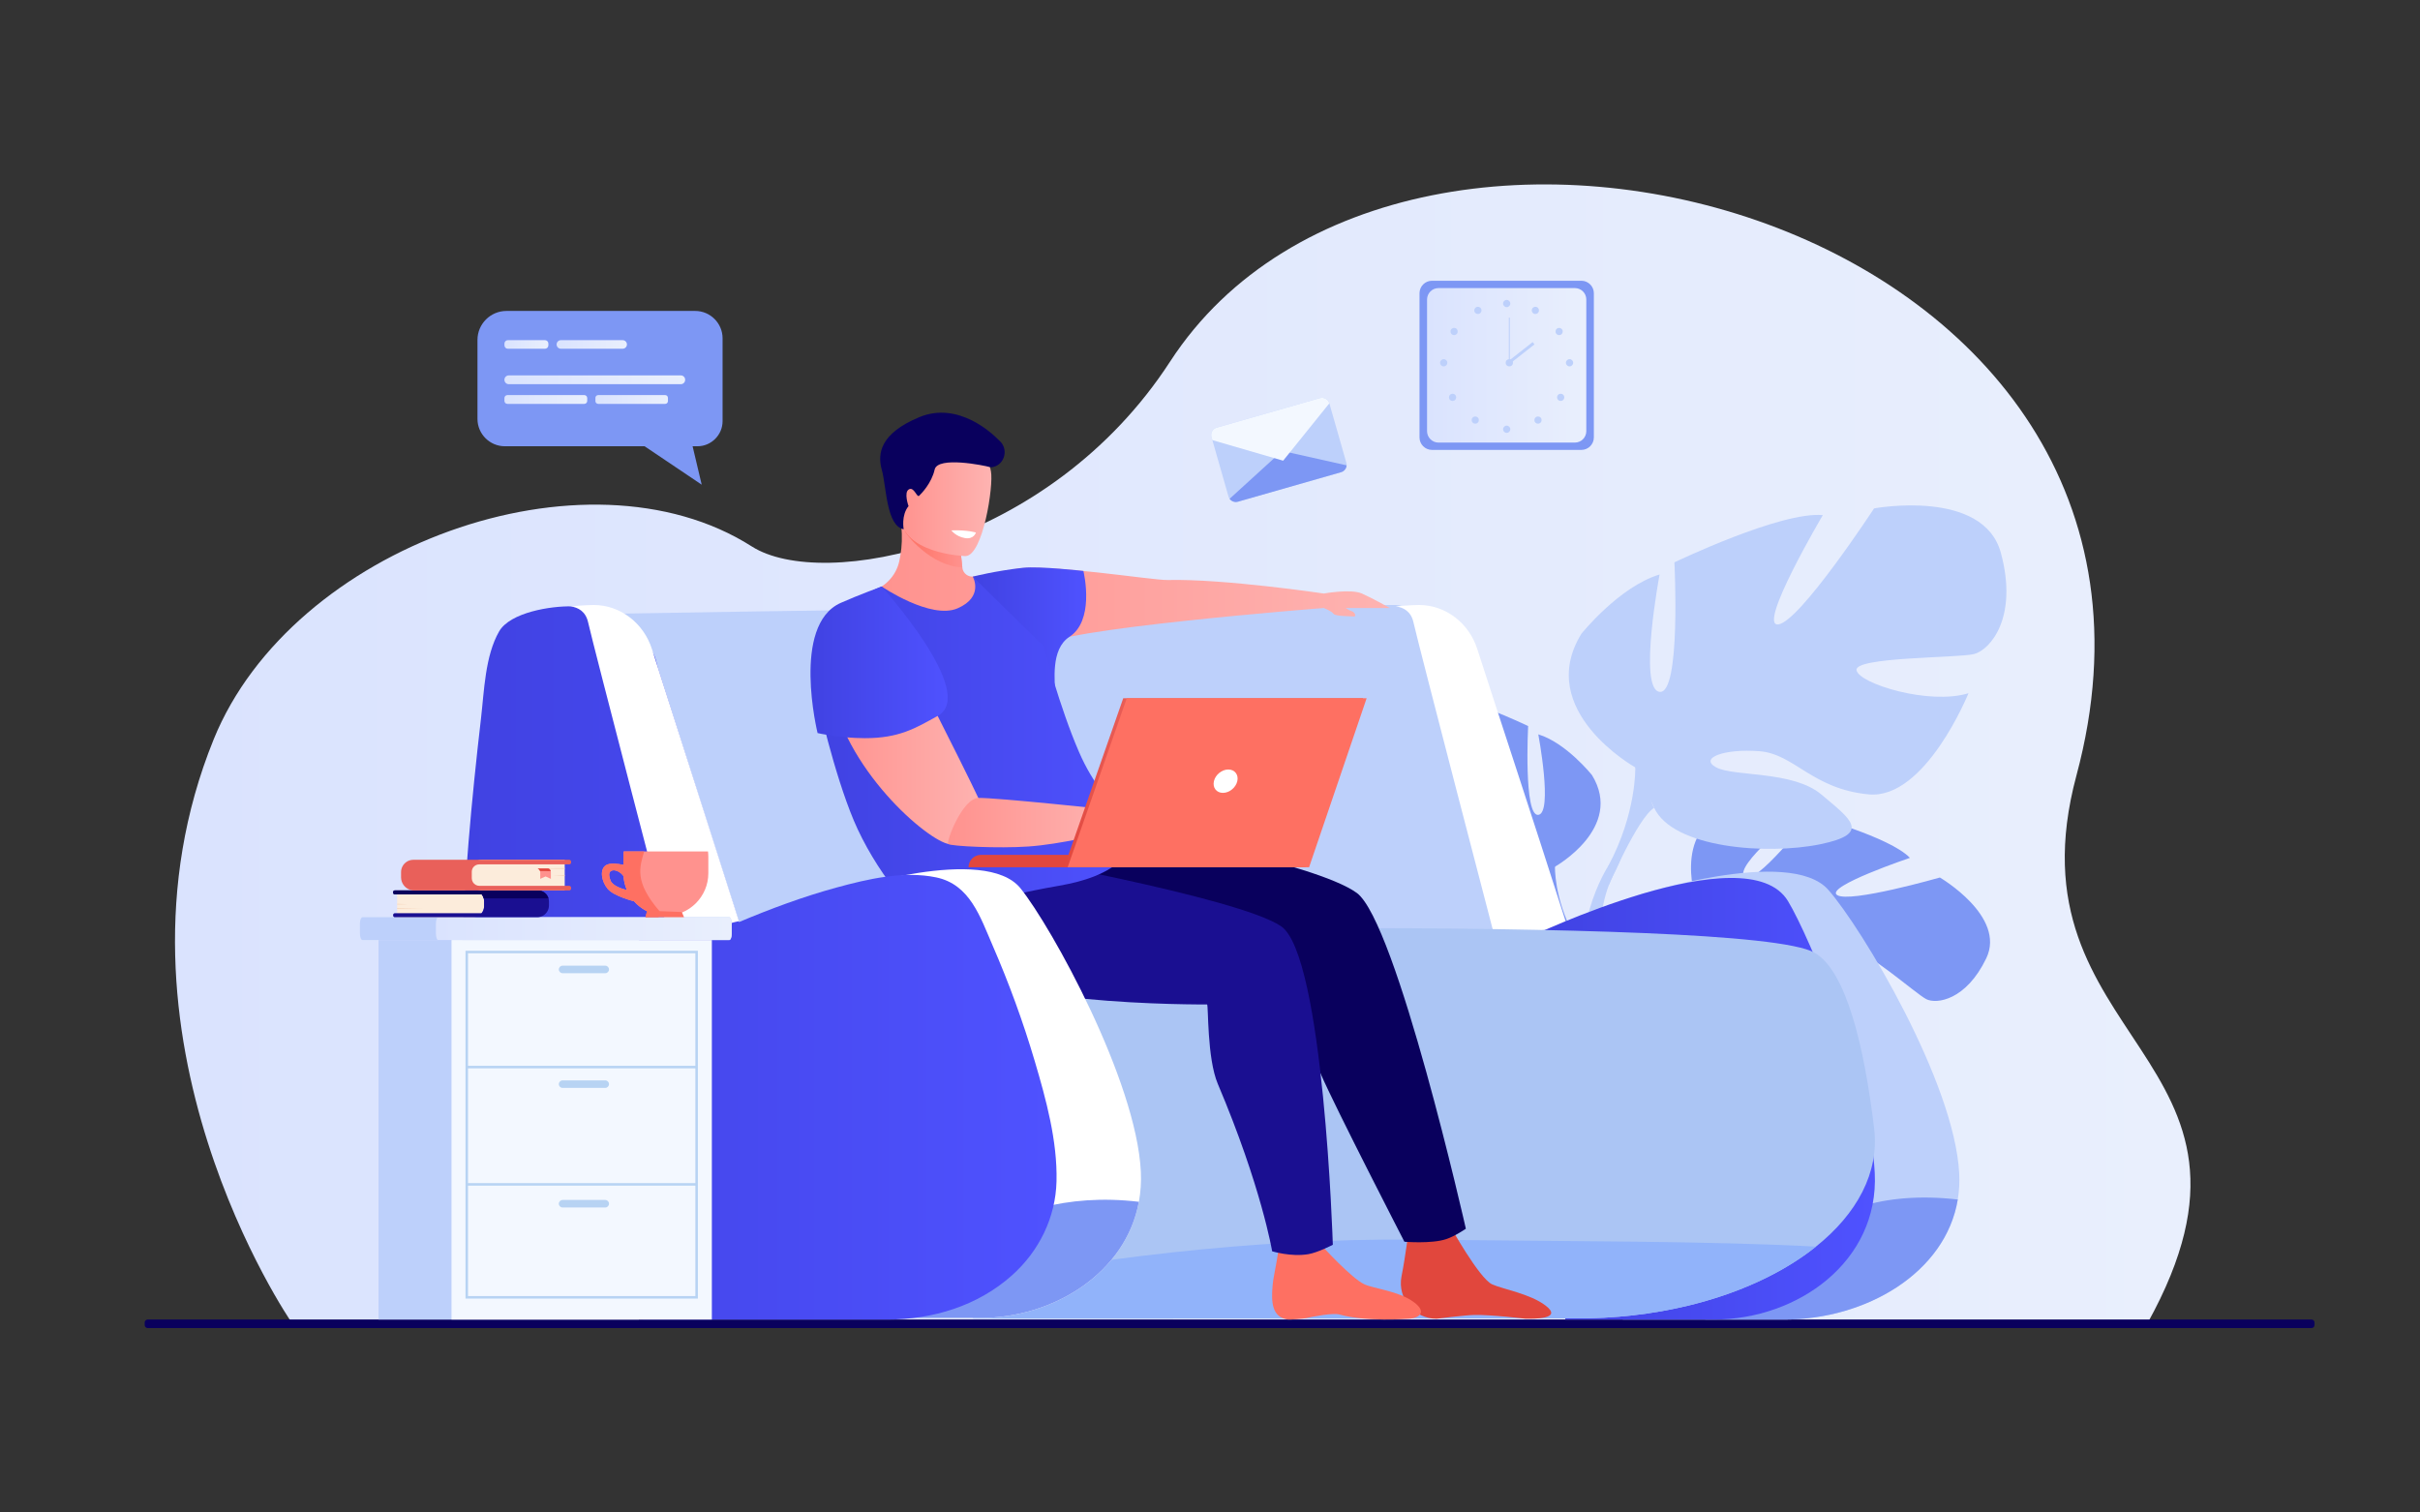 <?xml version="1.0" encoding="utf-8"?>
<!-- Generator: Adobe Illustrator 26.0.3, SVG Export Plug-In . SVG Version: 6.00 Build 0)  -->
<svg version="1.1" id="Слой_1" xmlns="http://www.w3.org/2000/svg" xmlns:xlink="http://www.w3.org/1999/xlink" x="0px" y="0px"
	 viewBox="0 0 3200 2000" style="enable-background:new 0 0 3200 2000;" xml:space="preserve">
<rect x="0" y="0" width="3200" height="2000" fill="#333333" stroke="none"/>
<style type="text/css">
	.st0{fill:#ABC5F4;}
	.st1{fill:#FFFFFF;}
	.st2{fill:url(#SVGID_1_);}
	.st3{fill:#09005D;}
	.st4{fill:#7D97F4;}
	.st5{fill:url(#SVGID_00000122715356048067915930000005793145355031659680_);}
	.st6{fill:#BDD0FB;}
	.st7{fill:url(#SVGID_00000163752595839069039520000010316306022376694711_);}
	.st8{fill:#91B3FA;}
	.st9{fill:url(#SVGID_00000016043689713061183520000003013247336696881303_);}
	.st10{fill:#E1473D;}
	.st11{fill:url(#SVGID_00000020361521985122417690000001676954719717184415_);}
	.st12{fill:#FE7062;}
	.st13{fill:#1A0F91;}
	.st14{fill:url(#SVGID_00000093857738385608622640000001323421971179210424_);}
	.st15{fill:url(#SVGID_00000017510466358019995660000009801108307054332300_);}
	.st16{fill:url(#SVGID_00000124882583140989083510000000417089485909598651_);}
	.st17{fill:url(#SVGID_00000170259090970908477430000013133259025526673062_);}
	.st18{fill:url(#SVGID_00000065781511294675960660000008871133714317000885_);}
	.st19{fill:url(#SVGID_00000153694686540314751360000002204037552324211080_);}
	.st20{fill:url(#SVGID_00000168106611695785501560000001328270156559236740_);}
	.st21{fill:url(#SVGID_00000170239142938617826130000017426329589948178581_);}
	.st22{fill:url(#SVGID_00000130631374818754876150000006851348774390131881_);}
	.st23{fill:#F3F8FF;}
	.st24{fill:#B7D3F3;}
	.st25{fill:#FCECDB;}
	.st26{fill:#F4D2B8;}
	.st27{fill:#E9605A;}
	.st28{fill:#FF928E;}
	.st29{fill:url(#SVGID_00000076581744976271785520000007841406030444632747_);}
	.st30{fill:url(#SVGID_00000052063944660848083910000012659675711468327082_);}
	.st31{fill:url(#SVGID_00000162327153442690362600000010195504142891924392_);}
	.st32{fill:url(#SVGID_00000063616141731609826560000017396954127736126339_);}
	.st33{fill:url(#SVGID_00000044176004225627742460000010021611197043300534_);}
	.st34{fill:url(#SVGID_00000057132859774407325230000003563658489676121785_);}
	.st35{fill:url(#SVGID_00000044145508754117587820000012668761065533528711_);}
	.st36{fill:url(#SVGID_00000067915860233439894120000002010990314396563360_);}
	.st37{fill:url(#SVGID_00000018224140419105583340000017685223807474835389_);}
	.st38{fill:url(#SVGID_00000116924974009092932640000012208926980465175702_);}
	.st39{fill:url(#SVGID_00000178892166473263155740000001607891896453799856_);}
	.st40{fill:url(#SVGID_00000003806138250163983470000002866811141019982754_);}
	.st41{opacity:0.81;}
	.st42{fill:#DCE5FE;}
	.st43{opacity:0.88;}
	.st44{display:none;fill:url(#SVGID_00000042717246995284008970000007702689957999448465_);}
	.st45{fill:url(#SVGID_00000166635338049025033790000011186560951660540296_);}
	.st46{display:none;fill:url(#SVGID_00000038404335754881370040000017733832666536978622_);}
	.st47{fill:url(#SVGID_00000067932818171745558290000016350572897003357112_);}
	.st48{fill:url(#SVGID_00000088090483030413277250000007403658800092266167_);}
	.st49{opacity:0.8;}
	.st50{fill:url(#SVGID_00000016758354503406041890000014943767682325391235_);}
	.st51{fill:url(#SVGID_00000039128923301163344490000009355922883048374456_);}
	.st52{fill:url(#SVGID_00000158029118195032555260000016877229781708747430_);}
	.st53{fill:url(#SVGID_00000180331464958470405920000000382565660852557223_);}
	.st54{fill:url(#SVGID_00000005968066411647866840000008216454393401546404_);}
	.st55{fill:url(#SVGID_00000062186789174610755620000003858661786126848688_);}
	.st56{display:none;fill:url(#SVGID_00000083786126025019277730000017061287454125126033_);}
	.st57{display:none;fill:url(#SVGID_00000098216079023026054590000004505110998695843004_);}
	.st58{display:none;opacity:0.81;}
	.st59{display:inline;fill:#91B3FA;}
	.st60{display:inline;fill:#DCE5FE;}
	.st61{display:inline;fill:#BDD0FB;}
	.st62{fill:url(#SVGID_00000146492658653353050640000010128748068882635446_);}
	.st63{fill:url(#SVGID_00000076584411341813275030000009694053402150901675_);}
	.st64{fill:url(#SVGID_00000158029677813517790960000002031973357223422648_);}
	.st65{fill:url(#SVGID_00000015337543615290241330000000526800311413909634_);}
	.st66{fill:url(#SVGID_00000118358970479855729990000008089103090791896737_);}
	.st67{fill:url(#SVGID_00000108282545572278954690000002706285223587869071_);}
	.st68{fill:url(#SVGID_00000108302707506248787780000004741855336212645788_);}
	.st69{fill:url(#SVGID_00000087375057571201526850000004713224165871330962_);}
	.st70{fill:url(#SVGID_00000132779747807836510230000010996102078432913837_);}
	.st71{fill:url(#SVGID_00000147938518175524018070000002633019878251514256_);}
	.st72{fill:url(#SVGID_00000142173159864933394140000007252060242340769462_);}
	.st73{fill:url(#SVGID_00000165936340918085318130000000556999651436476566_);}
	.st74{fill:url(#SVGID_00000122715930639401084130000010159736223510596020_);}
	.st75{fill:url(#SVGID_00000013151917067247352580000007529078310660903606_);}
	.st76{fill:url(#SVGID_00000156553761296077502930000013698763164437573534_);}
	.st77{fill:url(#SVGID_00000135652463495804562460000012428260223682710699_);}
	.st78{fill:url(#SVGID_00000076591595816868522840000017035438523554753446_);}
	.st79{fill:url(#SVGID_00000029017918511293772790000012191149335892762559_);}
	.st80{fill:url(#SVGID_00000013185409099714603880000010564264029072677029_);}
	.st81{fill:url(#SVGID_00000106858958890738639410000001184679914363062931_);}
	.st82{fill:url(#SVGID_00000109000589749721981790000010531646738734452146_);}
	.st83{fill:url(#SVGID_00000099642619913930409070000003124450412100116651_);}
	.st84{fill:url(#SVGID_00000052098982517625816920000000053293095523749789_);}
	.st85{fill:url(#SVGID_00000061465969553330577960000007562096939194405036_);}
	.st86{fill:url(#SVGID_00000016065874539200555890000015907798502003977647_);}
	.st87{fill:url(#SVGID_00000179634370541637838900000006724975297403498912_);}
	.st88{fill:url(#SVGID_00000083793867408487734470000014151196011409454781_);}
	.st89{fill:url(#SVGID_00000170255817084919955920000016244185308354208162_);}
	.st90{fill:url(#SVGID_00000028301370321621217980000011613167115837095576_);}
	.st91{fill:url(#SVGID_00000178904130566370769250000011935995145447856039_);}
	.st92{fill:url(#SVGID_00000029022775170930920170000005493398903637294255_);}
	.st93{fill:url(#SVGID_00000145019818604177260330000016039508999412763293_);}
	.st94{fill:url(#SVGID_00000092431826689732105940000002151282134779293110_);}
	.st95{fill:url(#SVGID_00000103238046144746112130000015485798936650296706_);}
	.st96{fill:url(#SVGID_00000085221731867451386670000004657555967720188593_);}
	.st97{fill:url(#SVGID_00000156560329476547840730000011012761211395488437_);}
	.st98{opacity:0.6;fill:#FFFFFF;}
	.st99{opacity:0.78;fill:#FFFFFF;}
	.st100{fill:url(#SVGID_00000083071740671941216340000000466547308511568290_);}
	.st101{fill:url(#SVGID_00000178189242090638120180000002245159009540413875_);}
	.st102{fill:url(#SVGID_00000067919707684543317660000007705371128676940721_);}
	.st103{fill:url(#SVGID_00000051347869094283495830000012749844502640144790_);}
	.st104{fill:url(#SVGID_00000043439356715788394020000014106921828183627138_);}
	.st105{fill:url(#SVGID_00000171680831680740170750000005166915514694360989_);}
	.st106{fill:url(#SVGID_00000049180544730641738760000017499916638421562295_);}
	.st107{display:none;}
	.st108{display:inline;fill:url(#SVGID_00000083047029019312017750000011625145596264392846_);}
	.st109{display:inline;fill:url(#SVGID_00000091694908029532442440000001506578611787852730_);}
	.st110{display:inline;opacity:0.6;fill:#FFFFFF;}
	.st111{display:inline;opacity:0.78;fill:#FFFFFF;}
	.st112{display:inline;}
	.st113{fill:url(#SVGID_00000103972963742273473290000007101799302419739297_);}
	.st114{fill:url(#SVGID_00000061447984124899801100000006444124750543257250_);}
	.st115{fill:url(#SVGID_00000143584600738509517340000017700983188541184396_);}
	.st116{fill:url(#SVGID_00000013151071234162759740000015796042414330619789_);}
	.st117{fill:url(#SVGID_00000076585157587881357660000002160310166102678192_);}
	.st118{fill:url(#SVGID_00000129909872437625753080000006273241978069952176_);}
	.st119{fill:url(#SVGID_00000079450675790927348590000013275339133575075458_);}
	.st120{fill:url(#SVGID_00000123411554783258613410000013242264086618283165_);}
	.st121{fill:url(#SVGID_00000181805162336749204810000012044833397112681864_);}
	.st122{fill:url(#SVGID_00000133499994238637295050000001890919689172964233_);}
	.st123{fill:url(#SVGID_00000087381581713515828030000009576614132806567346_);}
	.st124{fill:url(#SVGID_00000123437439108268137290000017758922765198696334_);}
	.st125{fill:url(#SVGID_00000125576717619816515020000008891211805443776387_);}
	.st126{fill:url(#SVGID_00000019676846288210638930000017635382826791274395_);}
	.st127{fill:url(#SVGID_00000034082697232747571370000010745000696409951906_);}
	.st128{fill:url(#SVGID_00000099633050066859781930000005522757847803340444_);}
	.st129{fill:url(#SVGID_00000091701940924660286800000006297998484769985165_);}
	.st130{fill:url(#SVGID_00000125575498627343102190000005195938842552337327_);}
	.st131{fill:url(#SVGID_00000105417485138442953360000015961761919360491950_);}
	.st132{fill:#153CBB;}
	.st133{fill:#1447D7;}
	.st134{fill:#CBE3FC;}
	.st135{fill:#BBDCF8;}
	.st136{fill:#C8E6FA;}
	.st137{fill:#FF9490;}
	.st138{fill:#AB221C;}
	.st139{fill:#003261;}
	.st140{fill:#1F3765;}
	.st141{fill:#00448C;}
	.st142{fill:#FF8585;}
	.st143{fill:#2E49D2;}
	.st144{fill:#86BADE;}
	.st145{fill:#FF5549;}
	.st146{fill:#004D99;}
	.st147{fill:#FF8484;}
	.st148{fill:#A49E56;}
	.st149{fill:#B5BE6F;}
	.st150{fill:#C1C9EF;}
	.st151{fill:#8A98CE;}
	.st152{fill:#53619F;}
	.st153{fill:#FDC970;}
	.st154{fill:#B5D6F6;}
	.st155{fill:#7280C4;}
	.st156{fill:#FCDCA0;}
	.st157{fill:#C75138;}
	.st158{fill:#8A3927;}
	.st159{fill:#FDA889;}
	.st160{fill:#4A569C;}
	.st161{fill:#BF5638;}
	.st162{fill:#D6415D;}
	.st163{fill:#A34F14;}
	.st164{clip-path:url(#SVGID_00000046314030543934478000000004235880301942248341_);}
	.st165{fill:#E4E8FD;}
	.st166{fill:#713D2F;}
	.st167{fill:#B74B2F;}
	.st168{fill:#D89F78;}
	.st169{clip-path:url(#SVGID_00000074407340903271193740000007865780121522757523_);}
	.st170{fill:#84303A;}
	.st171{clip-path:url(#SVGID_00000074403402870929697770000012099401153489648016_);}
	.st172{clip-path:url(#SVGID_00000038370925795632569730000017435631547022441622_);}
	.st173{fill:#FDDFE6;}
	.st174{clip-path:url(#SVGID_00000070120818506516775230000002520104336518182025_);}
	.st175{clip-path:url(#SVGID_00000025409175718337795240000016488931178309473934_);}
	.st176{clip-path:url(#SVGID_00000107550187601748955640000003363141562149120393_);}
	.st177{clip-path:url(#SVGID_00000035525730301417286180000015499337908998796193_);}
	.st178{clip-path:url(#SVGID_00000088833341959752778460000007044268293062576317_);}
	.st179{fill:#D9844A;}
	.st180{fill:#902B15;}
	.st181{fill:#A31C35;}
	.st182{fill:url(#SVGID_00000152960433323705938030000004158730581884667803_);}
	.st183{fill:#FFFAF7;}
	.st184{opacity:0.5;fill:#FF928E;}
	.st185{fill:url(#SVGID_00000044861520444487205930000014869795190356270266_);}
	.st186{fill:#5F89D3;}
	.st187{fill:url(#SVGID_00000091004145746860957500000006415757455348767621_);}
	.st188{fill:url(#SVGID_00000036942787013026897380000012817653340257126590_);}
	.st189{fill:url(#SVGID_00000023247039973078970400000015363025187818263187_);}
	.st190{fill:url(#SVGID_00000103958265009249253230000015978278952397012114_);}
	.st191{fill:url(#SVGID_00000176002823766490072220000003462549413321190587_);}
	.st192{fill:#9FC6AF;}
	.st193{fill:#E25B7E;}
	.st194{opacity:0.6;fill:#BDD0FB;}
	.st195{fill:url(#SVGID_00000081631313701218535280000009396768520684427194_);}
	.st196{opacity:0.7;fill:#BDD0FB;}
	.st197{fill:url(#SVGID_00000109721117060753695020000001463231339591204246_);}
	.st198{fill:url(#SVGID_00000099648105197837372940000001525947684810791843_);}
	.st199{fill:url(#SVGID_00000109021463138231121580000011174253801082047391_);}
	.st200{fill:url(#SVGID_00000137124641649242722520000003542294653306986376_);}
	.st201{fill:url(#SVGID_00000042713595730349478340000002387372477710069136_);}
	.st202{fill:url(#SVGID_00000067922867627312876380000009537778209685573250_);}
	.st203{fill:url(#SVGID_00000021108886983823983790000015209838701509900441_);}
	.st204{fill:url(#SVGID_00000044149106810255815910000003298043194766347658_);}
	.st205{fill:url(#SVGID_00000160878430975933938790000007926239346689830831_);}
	.st206{fill:url(#SVGID_00000104682960516828102700000006650857770030518924_);}
	.st207{fill:url(#SVGID_00000168082547981462221210000010742634641818433214_);}
	.st208{fill:none;stroke:#FFFFFF;stroke-width:10;stroke-linecap:round;stroke-miterlimit:10;}
	.st209{fill:url(#SVGID_00000081644620687242070290000017066859112931106221_);}
	.st210{fill:url(#SVGID_00000165935153586091801970000006239020415024124074_);}
	.st211{fill:#D2E9FF;}
	.st212{opacity:0.4;fill:#3892DF;}
	.st213{fill:url(#SVGID_00000009552484795895399680000006998765744920021663_);}
	.st214{opacity:0.8;fill:#7D97F4;}
	.st215{fill:url(#SVGID_00000089567857106418904450000017418901054328980358_);}
	.st216{fill:url(#SVGID_00000116948725504481765530000003064525488250317751_);}
	.st217{fill:url(#SVGID_00000029006386890284209090000015898625295451561879_);}
	.st218{fill:url(#SVGID_00000170976033220595789340000008721176822394051740_);}
	.st219{fill:#FF7E58;}
	.st220{fill:url(#SVGID_00000021107588699364512090000011821967370101279660_);}
	.st221{fill:url(#SVGID_00000083060753015102084500000001896538247148753546_);}
	.st222{fill:url(#SVGID_00000168802126176976161950000013574473755625323173_);}
	.st223{fill:url(#SVGID_00000088099625246887176510000013233406848227986587_);}
	.st224{fill:url(#SVGID_00000008128187327085406080000013715958477225600187_);}
	.st225{fill:url(#SVGID_00000175310717146094738150000014663262993197362059_);}
	.st226{fill:url(#SVGID_00000015335260986578151630000013463030490222822557_);}
	.st227{fill:url(#SVGID_00000022558045521247349730000001057492962355421887_);}
	.st228{fill:url(#SVGID_00000154416187885292968230000003729398091586436536_);}
	.st229{fill:url(#SVGID_00000100343007364347992780000003368415617529434256_);}
	.st230{fill:url(#SVGID_00000106107125788102844450000008563119503716694149_);}
	.st231{fill:url(#SVGID_00000140693356648289575910000012879732597240348051_);}
</style>
<linearGradient id="SVGID_1_" gradientUnits="userSpaceOnUse" x1="231.405" y1="996.733" x2="2896.493" y2="996.733">
	<stop  offset="0" style="stop-color:#DAE3FE"/>
	<stop  offset="1" style="stop-color:#E9EFFD"/>
</linearGradient>
<path class="st2" d="M385.66,1748.85c0,0-262.02-380.03-103.08-771.26c103.6-255.01,492.2-394.75,711.52-255.01
	c93.41,59.52,393.08,2.01,553.09-244.39C1858.12-0.63,2943.3,290.16,2745.74,1025.31c-95.61,355.76,290.97,368.69,93.99,724.3
	L385.66,1748.85z"/>
<path class="st3" d="M3056.57,1756.14H195.27c-2.18,0-3.96-1.78-3.96-3.96v-3.37c0-2.18,1.78-3.96,3.96-3.96h2861.29
	c2.18,0,3.96,1.78,3.96,3.96v3.37C3060.53,1754.36,3058.75,1756.14,3056.57,1756.14z"/>
<g>
	<path class="st4" d="M2091.09,594.92h-197.57c-9.07,0-16.49-7.42-16.49-16.49V387.74c0-9.07,7.42-16.49,16.49-16.49h197.57
		c9.07,0,16.49,7.42,16.49,16.49v190.69C2107.58,587.5,2100.16,594.92,2091.09,594.92z"/>
	
		<linearGradient id="SVGID_00000181807120595632108270000014836219469866641793_" gradientUnits="userSpaceOnUse" x1="1887.023" y1="483.087" x2="2097.595" y2="483.087">
		<stop  offset="0" style="stop-color:#DAE3FE"/>
		<stop  offset="1" style="stop-color:#E9EFFD"/>
	</linearGradient>
	<path style="fill:url(#SVGID_00000181807120595632108270000014836219469866641793_);" d="M2082.53,585.23h-180.45
		c-8.28,0-15.06-6.78-15.06-15.06V396c0-8.28,6.78-15.06,15.06-15.06h180.45c8.28,0,15.06,6.78,15.06,15.06v174.16
		C2097.59,578.45,2090.82,585.23,2082.53,585.23z"/>
	<g>
		<g>
			<g>
				<path class="st6" d="M1987.53,401.36c0-2.64,2.14-4.78,4.78-4.78s4.78,2.14,4.78,4.78c0,2.64-2.14,4.78-4.78,4.78
					S1987.53,403.99,1987.53,401.36z"/>
				<path class="st6" d="M2026.07,408.11c1.28-2.31,4.19-3.14,6.49-1.85c2.31,1.28,3.14,4.19,1.85,6.49
					c-1.28,2.31-4.19,3.14-6.49,1.85C2025.62,413.32,2024.79,410.41,2026.07,408.11z"/>
				<path class="st6" d="M2059.08,434.34c2.22-1.43,5.17-0.79,6.6,1.42c1.43,2.22,0.79,5.17-1.42,6.6c-2.22,1.43-5.17,0.79-6.6-1.42
					S2056.87,435.77,2059.08,434.34z"/>
				<path class="st6" d="M2075.44,474.93c2.64,0,4.78,2.14,4.78,4.78c0,2.64-2.14,4.78-4.78,4.78s-4.78-2.14-4.78-4.78
					C2070.66,477.07,2072.8,474.93,2075.44,474.93z"/>
				<path class="st6" d="M2067.09,522.04c1.87,1.87,1.87,4.89,0,6.75c-1.87,1.87-4.89,1.87-6.75,0c-1.87-1.87-1.87-4.89,0-6.75
					C2062.2,520.18,2065.22,520.18,2067.09,522.04z"/>
				<path class="st6" d="M2037.1,552.11c1.87,1.87,1.87,4.89,0,6.75c-1.86,1.86-4.89,1.86-6.75,0c-1.87-1.87-1.87-4.89,0-6.75
					C2032.21,550.25,2035.23,550.25,2037.1,552.11z"/>
				<path class="st6" d="M1987.53,567.61c0-2.64,2.14-4.78,4.78-4.78s4.78,2.14,4.78,4.78c0,2.64-2.14,4.78-4.78,4.78
					S1987.53,570.25,1987.53,567.61z"/>
			</g>
			<g>
				<path class="st6" d="M1958.4,408.11c-1.28-2.31-4.19-3.14-6.5-1.85c-2.3,1.28-3.13,4.19-1.85,6.49
					c1.28,2.31,4.19,3.14,6.49,1.85C1958.85,413.32,1959.68,410.41,1958.4,408.11z"/>
				<path class="st6" d="M1925.38,434.34c-2.22-1.43-5.17-0.79-6.6,1.42c-1.43,2.22-0.79,5.17,1.42,6.6
					c2.22,1.43,5.17,0.79,6.6-1.42S1927.6,435.77,1925.38,434.34z"/>
				<path class="st6" d="M1909.03,474.93c-2.64,0-4.78,2.14-4.78,4.78c0,2.64,2.14,4.78,4.78,4.78c2.64,0,4.78-2.14,4.78-4.78
					C1913.81,477.07,1911.67,474.93,1909.03,474.93z"/>
				<path class="st6" d="M1917.38,522.04c-1.86,1.87-1.86,4.89,0,6.75c1.87,1.87,4.89,1.87,6.75,0c1.87-1.87,1.87-4.89,0-6.75
					C1922.27,520.18,1919.24,520.18,1917.38,522.04z"/>
				<path class="st6" d="M1947.37,552.11c-1.87,1.87-1.87,4.89,0,6.75c1.87,1.86,4.89,1.86,6.75,0c1.87-1.87,1.87-4.89,0-6.75
					C1952.26,550.25,1949.23,550.25,1947.37,552.11z"/>
			</g>
		</g>
		<g>
			<circle class="st6" cx="1995.8" cy="479.71" r="4.78"/>
			<g>
				<rect x="1995.14" y="420.05" class="st6" width="1.3" height="59.66"/>
			</g>
			<g>
				
					<rect x="1990.9" y="465.25" transform="matrix(0.787 -0.618 0.618 0.787 140.655 1341.404)" class="st6" width="40.21" height="3.91"/>
			</g>
		</g>
	</g>
</g>
<g>
	<g>
		<path class="st4" d="M2244.38,1197.18c0,0-36.3-99.88,42.5-124.98c0,0,54.47-10.15,89.83,5.64c0,0-83.62,66.65-70.25,81.45
			c13.36,14.79,87.82-80.99,87.82-80.99s104.64,28.22,131.24,56.06c0,0-112.89,38.13-96.3,49.18
			c16.59,11.05,135.91-23.18,135.91-23.18s87.94,51.37,61.35,106.8c-26.59,55.43-65.63,60.94-79.29,54.06s-84.93-70-91.13-59.02
			s29.56,67.94,63.97,82.94c0,0-93.75,48.12-129.84,10.46s-27.26-72.5-49.99-95.36c-22.72-22.87-46.16-31.66-39.65-14.61
			c6.52,17.05,51.51,48.17,56.75,81.84c5.24,33.67,12.27,57.7-30.7,33.69c-42.97-24-104.46-85.21-93.34-124.6
			C2244.38,1197.18,2244.38,1197.18,2244.38,1197.18z"/>
		<g>
			<path class="st4" d="M2579.72,1251.33c0,0-251.5-105.92-335.34-54.15c0,0-26.52,32.64-77.67,52.19l-12.11,14.04
				c0,0,61.78-29.98,78.66-26.84C2233.26,1236.57,2242.56,1136.83,2579.72,1251.33z"/>
			<path class="st4" d="M2166.71,1249.37c0,0-70.03,19.89-101.09,90.84l9.61,4.63c0,0,45.67-68.26,88.31-85.62
				C2206.19,1241.85,2166.71,1249.37,2166.71,1249.37z"/>
		</g>
	</g>
	<g>
		<path class="st4" d="M2056.15,1146.04c0,0,91.77-51.39,48.94-121.13c0,0-34.26-42.82-70.97-53.84c0,0,19.58,104,0,106.45
			c-19.58,2.45-13.46-117.46-13.46-117.46s-96.66-46.5-134.59-42.82c0,0,59.95,101.55,40.38,99.11
			c-19.58-2.45-86.87-105.23-86.87-105.23s-99.11-18.35-115.01,40.38c-15.91,58.73,9.79,88.1,24.47,91.77
			c14.68,3.67,108.9,2.45,106.45,14.68s-66.07,31.81-101.55,20.8c0,0,39.15,96.66,90.54,91.77c51.39-4.89,67.29-36.71,99.11-39.15
			c31.81-2.45,55.06,6.12,39.15,14.68c-15.91,8.57-69.74,2.81-95.44,24.65s-46.5,35.3,1.22,45.09
			c47.72,9.79,133.37,3.67,150.5-33.04C2056.15,1146.04,2056.15,1146.04,2056.15,1146.04z"/>
		<g>
			<path class="st4" d="M1769.84,969.85c0,0,256.95,83.2,286.31,176.19c0,0-1.22,41.6,24.47,89.32v18.35c0,0-26.92-62.4-41.6-70.97
				C2039.02,1182.74,2096.53,1101.99,1769.84,969.85z"/>
			<path class="st4" d="M2080.62,1235.36c0,0,39.63,60.17,17.04,133.42l-10.19-2.74c0,0,9.9-80.68-10.84-121.25
				S2080.62,1235.36,2080.62,1235.36z"/>
		</g>
	</g>
	<g>
		<path class="st6" d="M2162.38,1014.75c0,0-133.78-74.92-71.35-176.59c0,0,49.95-62.43,103.46-78.49c0,0-28.54,151.62,0,155.19
			c28.54,3.57,19.62-171.24,19.62-171.24s140.92-67.78,196.22-62.43c0,0-87.41,148.05-58.87,144.49
			c28.54-3.57,126.65-153.41,126.65-153.41s144.49-26.76,167.68,58.86s-14.27,128.43-35.68,133.78
			c-21.41,5.35-158.76,3.57-155.19,21.41s96.32,46.38,148.05,30.32c0,0-57.08,140.92-132,133.78
			c-74.92-7.13-98.11-53.51-144.49-57.08c-46.38-3.57-80.27,8.92-57.08,21.4c23.19,12.49,101.67,4.09,139.13,35.94
			c37.46,31.85,67.78,51.47-1.78,65.74s-194.43,5.35-219.41-48.16S2162.38,1014.75,2162.38,1014.75z"/>
		<g>
			<path class="st6" d="M2579.78,757.89c0,0-374.59,121.3-417.4,256.86c0,0,1.78,60.65-35.68,130.22v26.76
				c0,0,39.24-90.97,60.65-103.46C2187.35,1068.26,2103.51,950.53,2579.78,757.89z"/>
			<path class="st6" d="M2126.7,1144.97c0,0-57.77,87.72-24.83,194.51l14.86-3.99c0,0-14.43-117.62,15.8-176.77
				C2162.75,1099.56,2126.7,1144.97,2126.7,1144.97z"/>
		</g>
	</g>
</g>
<path class="st6" d="M2068.18,1314.27c-4.96,11.76-52.56,22.68-123.21,32.33c-12.45,1.71-25.61,3.37-39.39,5
	c-240.46,28.32-899.04,44.13-939.63,35.78c-56.09-11.54-167.72-575.62-167.72-575.62s328.66-5.7,589.66-8.47
	c89.29-0.94,399.88-3.3,457.47-3.3C1934.57,799.98,2076.18,1295.22,2068.18,1314.27z"/>
<path class="st1" d="M1977.21,1241.87c0,0-100.9-386.51-108.18-418.99c-3.24-14.48-13.24-19.71-23.32-21.06
	c17.73-1.71,30.64-1.83,30.64-1.83c34.91,0,65.94,23.49,77.14,58.41c24.44,76.16,72.99,222.48,118.57,365.53
	C2069.75,1223.88,1977.21,1241.87,1977.21,1241.87z"/>
<path class="st6" d="M2588.79,1586.15c-16.09,96.95-121.32,158.7-229.25,158.7h-213.77l16.57-560.15c0,0,204.11-66.52,255.34-7.96
	c44.88,51.3,166.59,254.36,172.99,374.55C2591.31,1563.35,2590.65,1574.99,2588.79,1586.15z"/>
<path class="st4" d="M2588.79,1586.15c-16.09,96.95-121.32,158.7-229.25,158.7h-104.86
	C2324.61,1700.29,2387.83,1562.95,2588.79,1586.15z"/>
<linearGradient id="SVGID_00000115509266100339941940000008471971945913654913_" gradientUnits="userSpaceOnUse" x1="2021.313" y1="1452.893" x2="2479.236" y2="1452.893">
	<stop  offset="0" style="stop-color:#4042E2"/>
	<stop  offset="1" style="stop-color:#4F52FF"/>
</linearGradient>
<path style="fill:url(#SVGID_00000115509266100339941940000008471971945913654913_);" d="M2021.31,1239.58
	c0,0,288.38-138.4,343-47.99c29,48,108.81,239.51,114.71,359.7c5.73,116.78-101.88,193.56-212.56,193.56h-196.59L2021.31,1239.58z"
	/>
<path class="st0" d="M2401.28,1648.42c-3.19,2.56-6.47,5.06-9.82,7.54c-41.65,30.7-95.98,55.12-158.12,70.27
	c-46.96,11.44-98.38,17.58-152.16,17.11l-93.48,0.03h-1.27l-442.48,0.12l-253.63,0.07h-3.75l-0.02-0.11l-8.8-46.03l-80.31-464.25
	c0,0,1111.42-25.03,1201.8,26.56c41.96,23.95,65.78,123.17,78.98,232.5C2485.25,1550.44,2455.46,1605.09,2401.28,1648.42z"/>
<path class="st8" d="M2401.28,1648.42c-3.19,2.56-6.47,5.06-9.82,7.54c-41.65,30.7-95.98,55.12-158.12,70.27
	c-46.96,11.44-98.38,17.58-152.16,17.11l-93.48,0.03h-1.27l-442.48,0.12l-253.63,0.07l-3.77-0.11l-8.8-46.03
	c155.46-30.04,370.57-60.55,594.97-58.19C2087.03,1641.49,2266.47,1641.2,2401.28,1648.42z"/>
<g>
	
		<linearGradient id="SVGID_00000033345428172629541880000001941879481525342080_" gradientUnits="userSpaceOnUse" x1="1149.477" y1="770.926" x2="1837.931" y2="770.926">
		<stop  offset="0" style="stop-color:#FF928E"/>
		<stop  offset="1" style="stop-color:#FEB3B1"/>
	</linearGradient>
	<path style="fill:url(#SVGID_00000033345428172629541880000001941879481525342080_);" d="M1787.39,808.16
		c-2.17-0.68-5.31-2.47-7.99-4.14h58.53c0,0-22.46-12.71-37.06-19.19c-14.6-6.48-50.36,0-50.36,0s-132.43-19.7-206.67-17.86
		c-19.92,0.5-161.56-22.59-202.37-14.41c-21.51,4.31-41,7.72-53.54,9.77c-7.65,1.25-14.75-4.27-15.44-12l-0.01-0.13
		c-2.32-26.76-5.66-41.76-5.66-41.76l-49.82-24.11c-10.29,5.47-19.92,10.59-25.02,13.3c0.24,2.76,0.41,5.47,0.5,8.13
		c0.46,13.67-0.99,25.94-3.41,36.62c-4.46,19.74-19.8,35.18-39.36,40.37l-0.25,0.07c37.35,32.16,227.36,88.19,230.59,71.76
		c4.34-22.1,370.44-50.6,370.44-50.6v0.05c0,0,10.2,3.85,12.73,7.51s22.97,3.09,26.79,3.65
		C1793.85,815.74,1791.88,809.56,1787.39,808.16z"/>
	<path class="st10" d="M1917.34,1620.82c0,0,38.61,69.65,55.72,77.5c13.59,6.24,50.35,12.41,70.83,28.18
		c23.76,18.29-17.38,17.32-26.42,17.32c0,0-46.03-5.48-67.84-5.02c-12.56,0.27-50.01,5.02-50.01,5.02
		c-29.5,0-51.95-26.78-46.44-55.75c0.05-0.27,0.1-0.54,0.16-0.81c5.34-26.91,9.49-61.63,9.49-61.63L1917.34,1620.82z"/>
	
		<linearGradient id="SVGID_00000116920585863978924630000007518581688847242158_" gradientUnits="userSpaceOnUse" x1="1286.279" y1="834.448" x2="1436.279" y2="834.448">
		<stop  offset="0" style="stop-color:#4042E2"/>
		<stop  offset="1" style="stop-color:#4F52FF"/>
	</linearGradient>
	<path style="fill:url(#SVGID_00000116920585863978924630000007518581688847242158_);" d="M1436.16,793.62
		c-0.81,18.11-5.85,37.95-21.98,48.42c-25.47,16.52-19.02,59.65-18.86,76.58l-109.03-156.13c0,0,30.23-7.72,66.39-11.69
		c22.01-2.41,79.92,4.21,79.92,4.21S1437.07,773.21,1436.16,793.62z"/>
	<path class="st12" d="M1748.68,1648.08c0,0,38.48,42.39,55.59,50.24c12.22,5.61,45.12,8.88,64.7,23.1
		c20.68,15.02,4.83,22.41-7.18,22.41c0,0-54.99,4.38-90.02-5.49c-9.55-2.69-35.68,2.66-44.99,4.73c-2.82,0.62-20.79,2.1-23.65,1.73
		c-21.35-2.73-22.34-23.2-20.32-45.23c0.37-4.09,0.94-8.22,1.75-12.3c5.34-26.91,8.55-51.94,8.55-51.94L1748.68,1648.08z"/>
	<path class="st3" d="M1938.32,1624.77c0,0-13.9,9.72-26.12,13.78c-19.24,6.41-55.12,3.44-55.12,3.44s-91.58-177.67-110.92-222.61
		c-18.32-42.6-33.66-136.02-33.66-136.02c-13.98-0.75-118.61,14.06-210.54,4.12c-48.9-5.28-90.26-17.35-104.28-42.05
		c-40.39-71.14,88.63-150.48,88.63-150.48s252.27,45.47,307.7,85.73C1846.56,1218.85,1938.32,1624.77,1938.32,1624.77z"/>
	<path class="st13" d="M1762.42,1645.99c0,0-19.61,10.28-32.31,12.43c-23.08,3.91-47.93-3.81-47.93-3.81s-14.09-85.11-71.84-221.3
		c-14.49-34.17-12.26-104.22-14.2-105.1c0,0-315.57,2.69-352.22-68.17c-5.94-11.49-12.57-43.91-11.83-54.44
		c3.83-56.05,76.61-77.67,76.61-77.67s328.95,58.17,385.42,96.97C1750.57,1263.68,1762.42,1645.99,1762.42,1645.99z"/>
	
		<linearGradient id="SVGID_00000126294089419407565370000008974137637397164216_" gradientUnits="userSpaceOnUse" x1="1080.566" y1="988.709" x2="1513.239" y2="988.709">
		<stop  offset="0" style="stop-color:#4042E2"/>
		<stop  offset="1" style="stop-color:#4F52FF"/>
	</linearGradient>
	<path style="fill:url(#SVGID_00000126294089419407565370000008974137637397164216_);" d="M1512.87,1097.28
		c-19.17,34.22-39.12,61.28-112.51,73.98c-92.47,16.01-143.13,35.58-168.76,43.32c-19.59,5.91-75.9-65.85-102.73-129.88
		c-25.98-62-48.1-158.62-48.25-166.08c-2.32-115.11,85.19-142.75,85.23-143.05c0,0,64.99,44.2,100.37,28.84
		c34.86-15.13,20.52-41.17,20.07-41.92l93.78,92.08c0,0,21.13,80.82,46.58,139.48C1465.23,1082.97,1518.15,1087.87,1512.87,1097.28z
		"/>
	
		<linearGradient id="SVGID_00000137839194770457088120000016846396457608410040_" gradientUnits="userSpaceOnUse" x1="1196.477" y1="717.259" x2="1272.485" y2="717.259">
		<stop  offset="0" style="stop-color:#FE7062"/>
		<stop  offset="1" style="stop-color:#FF928E"/>
	</linearGradient>
	<path style="fill:url(#SVGID_00000137839194770457088120000016846396457608410040_);" d="M1266.83,708.44c0,0,3.33,15,5.66,41.76
		c-42.29-1.38-75.77-45.23-76.01-47.99c5.1-2.71,10.24-12.41,20.53-17.88L1266.83,708.44z"/>
	
		<linearGradient id="SVGID_00000008113994136067883400000004589592060730176174_" gradientUnits="userSpaceOnUse" x1="1190.104" y1="659.532" x2="1310.921" y2="659.532">
		<stop  offset="0" style="stop-color:#FF928E"/>
		<stop  offset="1" style="stop-color:#FEB3B1"/>
	</linearGradient>
	<path style="fill:url(#SVGID_00000008113994136067883400000004589592060730176174_);" d="M1276.69,735.36
		c0,0-88.97-2.54-86.54-57.92c2.43-55.38-7.41-93.01,49.5-93.73c56.91-0.72,67.01,20.9,70.69,39.58
		C1314.02,641.98,1299.89,734.6,1276.69,735.36z"/>
	<path class="st3" d="M1194.95,699.84c0,0-3.55-18.4,6.42-30.59c0,0-6.54-18.03,0.39-22.11c6.93-4.08,10.61,11.34,13.64,8.42
		c3.03-2.91,16.44-16.62,20.51-34.66c4.07-18.04,65.8-5.37,73.09-3.23c1.21,0.36,2.8,0.26,4.6-0.21c15.46-3.96,20.05-24.03,8.1-34.6
		c-0.73-0.64-1.41-1.28-2.03-1.91c-6.53-6.59-51.96-50.9-103.93-29.38c-51.97,21.52-55.78,48.26-49.68,69.89
		C1172.18,643.09,1171.85,695.48,1194.95,699.84z"/>
	<path class="st1" d="M1257.99,701.33c0,0,5.78,8.03,17.81,10.15c12.03,2.11,14.67-7.27,14.67-7.27S1279.43,700.56,1257.99,701.33z"
		/>
	
		<linearGradient id="SVGID_00000117641899256427133450000005870687638095988355_" gradientUnits="userSpaceOnUse" x1="1095.553" y1="970.839" x2="1302.225" y2="970.839">
		<stop  offset="0" style="stop-color:#FF928E"/>
		<stop  offset="1" style="stop-color:#FEB3B1"/>
	</linearGradient>
	<path style="fill:url(#SVGID_00000117641899256427133450000005870687638095988355_);" d="M1102.66,839.45c0,0-15.3,30.38-1,85.95
		c28.21,109.65,141.42,198.66,157.76,190.41s59.28-7.03,36.07-56.85c-23.21-49.81-117.15-233.64-117.15-233.64L1102.66,839.45z"/>
	
		<linearGradient id="SVGID_00000132057598651878296410000010946150619911808147_" gradientUnits="userSpaceOnUse" x1="1071.722" y1="875.835" x2="1253.171" y2="875.835">
		<stop  offset="0" style="stop-color:#4042E2"/>
		<stop  offset="1" style="stop-color:#4F52FF"/>
	</linearGradient>
	<path style="fill:url(#SVGID_00000132057598651878296410000010946150619911808147_);" d="M1240.23,946.45
		c-29.65,16.54-51.43,29.75-96.81,29.65c-34.17-0.08-62.32-6.75-62.32-6.75s-35.09-142.7,30.48-172.08
		c22.58-10.11,54.26-21.69,54.26-21.69S1293.33,916.82,1240.23,946.45z"/>
	
		<linearGradient id="SVGID_00000006681816434745580820000012397790698308626609_" gradientUnits="userSpaceOnUse" x1="1253.596" y1="1087.764" x2="1473.15" y2="1087.764">
		<stop  offset="0" style="stop-color:#FF928E"/>
		<stop  offset="1" style="stop-color:#FEB3B1"/>
	</linearGradient>
	<path style="fill:url(#SVGID_00000006681816434745580820000012397790698308626609_);" d="M1473.15,1071.24
		c0,0-158.22-16.87-179.46-16.09c-21.24,0.78-42.82,57.85-39.82,60.85s66.67,6.08,106.04,3.35c43.21-3,98.26-16.95,98.26-16.95
		L1473.15,1071.24z"/>
</g>
<path class="st1" d="M1505.95,1589.16c-17.34,94.03-112.46,153.63-209.96,153.63H1099.4l15.38-565.11c0,0,187.57-61.56,234.68-3
	c41.28,51.3,153.2,254.36,159.1,374.55C1509.22,1563.12,1508.31,1576.46,1505.95,1589.16z"/>
<path class="st4" d="M1505.95,1589.16c-17.34,94.03-112.46,153.63-209.96,153.63h-157.32
	C1212.3,1695.86,1311.45,1566.19,1505.95,1589.16z"/>
<linearGradient id="SVGID_00000125566559153469489860000009193150102209166223_" gradientUnits="userSpaceOnUse" x1="608.42" y1="1273.332" x2="1397.12" y2="1273.332">
	<stop  offset="0" style="stop-color:#4042E2"/>
	<stop  offset="1" style="stop-color:#4F52FF"/>
</linearGradient>
<path style="fill:url(#SVGID_00000125566559153469489860000009193150102209166223_);" d="M854.42,1744.85
	c-49.32-0.3-102.3-10.89-142.38-41.02c-38.98-29.27-62.1-73.83-76.15-119.57c-30.05-97.77-29.15-204.99-25.91-306.28
	c3.49-109.63,13.39-219.29,26.07-328.21c4.19-36,5.35-82.52,23.97-114.86c14.58-25.33,69.22-33.75,95.54-33.06
	c21.93,0.58,43.09,19.47,61.6,30.33c12.42,7.29,24.83,14.57,37.25,21.86c12.07,7.08,12.51,19.51,16.73,32.71
	c35.43,110.81,70.21,221.84,106.01,332.53c42.07-17.68,84.93-33.63,128.98-45.66c41.44-11.32,88.81-22.36,131.77-13.43
	c44.7,9.29,58.29,52.37,74.63,89.99c21.62,49.77,40.34,100.95,55.73,152.98c14.98,50.64,30.03,105.49,28.79,158.77
	c-1.12,48.02-23.13,92.48-58.73,124.34c-45.43,40.67-105.11,58.58-164.94,58.58C1067.05,1744.85,960.73,1744.85,854.42,1744.85z"/>
<path class="st1" d="M885.84,1241.87c0,0-100.9-386.51-108.18-418.99c-3.24-14.48-13.24-19.71-23.32-21.06
	c17.73-1.71,30.64-1.83,30.64-1.83c34.91,0,65.94,23.49,77.14,58.41c24.44,76.16,69.43,216.61,115.02,359.66
	C974.83,1218,885.84,1241.87,885.84,1241.87z"/>
<g>
	<path class="st10" d="M1485.85,1146.77h-205.15l0,0c0-9.03,7.32-16.35,16.35-16.35h188.8V1146.77z"/>
	
		<linearGradient id="SVGID_00000044872589401415422320000004176838925559400850_" gradientUnits="userSpaceOnUse" x1="1435.969" y1="1183.923" x2="1733.248" y2="923.342">
		<stop  offset="0" style="stop-color:#E1473D"/>
		<stop  offset="0.323" style="stop-color:#E6564F"/>
		<stop  offset="0.622" style="stop-color:#E9605A"/>
	</linearGradient>
	<polygon style="fill:url(#SVGID_00000044872589401415422320000004176838925559400850_);" points="1485.26,923.33 1802.44,923.33 
		1726.36,1146.77 1407.12,1146.77 	"/>
	<polygon class="st12" points="1807.11,923.33 1731.03,1146.76 1411.79,1146.76 1489.93,923.33 	"/>
	<path class="st1" d="M1636.1,1032.98c-1.97,8.54-10.49,15.46-19.03,15.46c-8.54,0-13.86-6.92-11.89-15.46
		c1.97-8.54,10.49-15.46,19.03-15.46C1632.75,1017.53,1638.08,1024.45,1636.1,1032.98z"/>
</g>
<g>
	<path class="st6" d="M967.57,1221.31v13.29c0,4.65-1.51,8.45-3.34,8.45H479.29c-1.84,0-3.34-3.8-3.34-8.45v-13.29
		c0-4.64,1.51-8.45,3.34-8.45h484.94C966.06,1212.86,967.57,1216.67,967.57,1221.31z"/>
	
		<linearGradient id="SVGID_00000133517293715960516830000000529943180591911609_" gradientUnits="userSpaceOnUse" x1="576.442" y1="1227.955" x2="967.567" y2="1227.955">
		<stop  offset="0" style="stop-color:#DAE3FE"/>
		<stop  offset="1" style="stop-color:#E9EFFD"/>
	</linearGradient>
	<path style="fill:url(#SVGID_00000133517293715960516830000000529943180591911609_);" d="M967.57,1221.31v13.29
		c0,4.65-1.38,8.45-3.07,8.45H579.51c-1.69,0-3.07-3.8-3.07-8.45v-13.29c0-4.64,1.38-8.45,3.07-8.45H964.5
		C966.18,1212.86,967.57,1216.67,967.57,1221.31z"/>
	<rect x="500.56" y="1243.05" class="st6" width="344.27" height="501.8"/>
	<rect x="597.04" y="1243.05" class="st23" width="344.27" height="501.8"/>
	<g>
		<g>
			<path class="st24" d="M922.81,1717.15H615.54v-459.92h307.27V1717.15z M618.86,1713.83H919.5v-453.28H618.86V1713.83z"/>
		</g>
		<g>
			<rect x="617.2" y="1409.37" class="st24" width="303.96" height="3.32"/>
		</g>
		<g>
			<rect x="617.2" y="1564.48" class="st24" width="303.96" height="3.32"/>
		</g>
		<path class="st24" d="M800.32,1286.89h-56.4c-2.74,0-4.98-2.24-4.98-4.98l0,0c0-2.74,2.24-4.98,4.98-4.98h56.4
			c2.74,0,4.98,2.24,4.98,4.98l0,0C805.3,1284.65,803.06,1286.89,800.32,1286.89z"/>
		<path class="st24" d="M800.32,1438.57h-56.4c-2.74,0-4.98-2.24-4.98-4.98l0,0c0-2.74,2.24-4.98,4.98-4.98h56.4
			c2.74,0,4.98,2.24,4.98,4.98l0,0C805.3,1436.33,803.06,1438.57,800.32,1438.57z"/>
		<path class="st24" d="M800.32,1596.69h-56.4c-2.74,0-4.98-2.24-4.98-4.98l0,0c0-2.74,2.24-4.98,4.98-4.98h56.4
			c2.74,0,4.98,2.24,4.98,4.98l0,0C805.3,1594.45,803.06,1596.69,800.32,1596.69z"/>
	</g>
</g>
<g>
	<path class="st6" d="M1757.81,533.33l22.48,78.55c0.33,1.16,0.44,2.33,0.37,3.46c-0.27,4.13-3.1,7.83-7.3,9.04l-136.42,39.04
		c-4.23,1.21-8.59-0.47-11-3.86c-0.65-0.91-1.16-1.95-1.49-3.08l-22.47-78.52c-1.54-5.37,1.57-10.96,6.93-12.5l136.42-39.04
		C1750.67,524.89,1756.25,527.97,1757.81,533.33z"/>
	<g>
		<path class="st4" d="M1780.65,615.35c-0.27,4.13-3.1,7.83-7.3,9.04l-136.42,39.04c-4.23,1.21-8.59-0.47-11-3.86l69.48-63.3
			L1780.65,615.35z"/>
		<path class="st23" d="M1757.81,533.33l-61.08,75.84l-93.62-27.19l-1.15-4.02c-1.54-5.37,1.57-10.96,6.93-12.5l136.42-39.04
			C1750.67,524.89,1756.25,527.97,1757.81,533.33z"/>
	</g>
</g>
<g>
	<g>
		<g>
			<path class="st25" d="M625.62,1212.86H525.16v-35.48h100.78c7.84,0,14.19,6.35,14.19,14.19v6.79
				C640.13,1206.36,633.63,1212.86,625.62,1212.86z"/>
			<path class="st13" d="M725.88,1191.98v5.34c0,2.85-0.77,5.52-2.11,7.82c-2.69,4.62-7.7,7.73-13.44,7.73H522.08
				c-1.25,0-2.25-1.01-2.25-2.25v-0.8c0-1.24,1.01-2.25,2.25-2.25h114.75c0.61-0.75,1.15-1.56,1.61-2.42
				c1.07-2.02,1.68-4.33,1.68-6.78v-6.79c0-1.25-0.16-2.46-0.46-3.61c-0.51-1.95-1.43-3.74-2.66-5.27H522.08
				c-1.25,0-2.25-1.01-2.25-2.25v-0.8c0-1.25,1.01-2.25,2.25-2.25h189.19c6.67,0,12.29,4.47,14.04,10.58
				C725.68,1189.23,725.88,1190.58,725.88,1191.98z"/>
			<path class="st3" d="M725.31,1187.95h-85.65c-0.51-1.95-1.43-3.74-2.66-5.27H522.08c-1.25,0-2.25-1.01-2.25-2.25v-0.8
				c0-1.25,1.01-2.25,2.25-2.25h189.19C717.94,1177.38,723.57,1181.85,725.31,1187.95z"/>
		</g>
		<polygon class="st26" points="525.16,1195.12 539.1,1195.71 525.16,1196.07 		"/>
		<polygon class="st26" points="525.16,1200.68 558.32,1201.28 525.16,1201.64 		"/>
	</g>
	<g>
		<g>
			<g>
				<path class="st25" d="M637.48,1177.45h109.26v-40.55H637.12c-8.75,0-15.84,7.09-15.84,15.84v8.5
					C621.27,1170.2,628.53,1177.45,637.48,1177.45z"/>
				<path class="st27" d="M623.84,1152.64v8.73c0.03,3.73,2.09,6.96,5.12,8.69c1.49,0.85,3.22,1.33,5.05,1.33h118.66
					c1.39,0,2.52,1.13,2.52,2.52v1.03c0,1.39-1.13,2.52-2.52,2.52H547.69c-5.88,0-11.08-2.92-14.22-7.4
					c-1.98-2.82-3.14-6.25-3.14-9.96v-6.88c0-2.54,0.58-4.95,1.62-7.09c2.64-5.45,8.22-9.21,14.68-9.21h206.04
					c1.39,0,2.52,1.12,2.52,2.52v1.03c0,1.39-1.13,2.52-2.52,2.52H633.65c-2.84,0-5.42,1.21-7.22,3.15
					C624.84,1147.83,623.86,1150.12,623.84,1152.64z"/>
			</g>
			<polygon class="st26" points="746.74,1157.18 731.53,1157.86 746.74,1158.27 			"/>
			<polygon class="st26" points="746.74,1147.85 710.55,1148.53 746.74,1148.94 			"/>
		</g>
		<g>
			<path class="st28" d="M710.92,1148.39c0,0,2.39,1.29,3.18,3.4c0.14,0.37,0.23,0.77,0.25,1.18c0.13,2.81,0,9.16,0,9.16l7.05-3.18
				l7.03,3.18v-8.61c0-1.63-0.6-3.21-1.72-4.25c-0.54-0.5-1.2-0.88-1.95-0.88H710.92z"/>
			<path class="st10" d="M710.92,1148.39c0,0,2.39,1.29,3.18,3.4l14.13,0.13c0,0-0.55-3.03-3.47-3.52H710.92z"/>
		</g>
	</g>
</g>
<g>
	<path class="st28" d="M936.2,1125.85H824.79c-0.28,2.31-0.47,4.63-0.47,7.01v10.76c-7.41-1.56-17.68-2.82-22.94,0.42
		c-8.83,5.47-6.13,21.45,2.19,31.33c8.32,9.9,34.82,16.42,34.82,16.42c8.43,9.55,20.01,16.23,33.08,18.35
		c2.93,0.49,5.94,0.75,9.01,0.75c30.91,0,56.16-25.27,56.16-56.16v-21.87C936.64,1130.48,936.47,1128.15,936.2,1125.85z
		 M807.27,1164.25c-3.56-9.2-1.16-12.6,2.82-13.32c4.45-0.79,10.53,2.28,14.37,7.55c0.44,6.52,2,12.74,4.5,18.47
		C822.71,1175.44,810.09,1171.52,807.27,1164.25z"/>
	<polygon class="st12" points="853.51,1212.86 904.52,1212.86 901.57,1205.99 855.74,1204.28 	"/>
	<path class="st12" d="M872.16,1204.9c-33.69-39-26.41-57.93-20.38-79.05h-27c-0.28,2.31-0.47,4.63-0.47,7.01v10.76
		c-7.41-1.56-17.68-2.82-22.94,0.42c-8.83,5.47-6.13,21.45,2.19,31.33c8.32,9.9,34.82,16.42,34.82,16.42
		c4.8,5.44,10.64,9.9,17.18,13.17l-2.05,7.91h17.27l0.48-2.76c0.07,0.01,0.13,0.03,0.2,0.04L872.16,1204.9z M807.27,1164.25
		c-3.56-9.2-1.16-12.6,2.82-13.32c4.45-0.79,10.53,2.28,14.37,7.55c0.44,6.52,2,12.74,4.5,18.47
		C822.71,1175.44,810.09,1171.52,807.27,1164.25z"/>
</g>
<path class="st4" d="M669.67,411.17H919.3c19.9,0,36.18,16.28,36.18,36.18v109.52c0,18.28-14.95,33.23-33.23,33.23h-6.41l12.03,50.8
	l-75.51-50.8H667.52c-19.88,0-36.15-16.27-36.15-36.15V449.47C631.37,428.4,648.6,411.17,669.67,411.17z"/>
<g>
	
		<linearGradient id="SVGID_00000040554340119455147080000003977930129157939338_" gradientUnits="userSpaceOnUse" x1="667.028" y1="502.22" x2="905.986" y2="502.22">
		<stop  offset="0" style="stop-color:#DAE3FE"/>
		<stop  offset="1" style="stop-color:#E9EFFD"/>
	</linearGradient>
	<path style="fill:url(#SVGID_00000040554340119455147080000003977930129157939338_);" d="M672.75,508.03h227.51
		c3.15,0,5.73-2.58,5.73-5.73v-0.18c0-3.15-2.58-5.73-5.73-5.73H672.75c-3.15,0-5.73,2.58-5.73,5.73v0.18
		C667.03,505.46,669.6,508.03,672.75,508.03z"/>
	
		<linearGradient id="SVGID_00000137094466963657369180000004460866017829035437_" gradientUnits="userSpaceOnUse" x1="667.028" y1="528.245" x2="776.483" y2="528.245">
		<stop  offset="0" style="stop-color:#DAE3FE"/>
		<stop  offset="1" style="stop-color:#E9EFFD"/>
	</linearGradient>
	<path style="fill:url(#SVGID_00000137094466963657369180000004460866017829035437_);" d="M670.9,534.06h101.71
		c2.13,0,3.88-1.74,3.88-3.88v-3.88c0-2.13-1.74-3.88-3.88-3.88H670.9c-2.13,0-3.88,1.74-3.88,3.88v3.88
		C667.03,532.31,668.77,534.06,670.9,534.06z"/>
	
		<linearGradient id="SVGID_00000084515614498060544040000000112924734773300643_" gradientUnits="userSpaceOnUse" x1="787.33" y1="528.245" x2="883.211" y2="528.245">
		<stop  offset="0" style="stop-color:#DAE3FE"/>
		<stop  offset="1" style="stop-color:#E9EFFD"/>
	</linearGradient>
	<path style="fill:url(#SVGID_00000084515614498060544040000000112924734773300643_);" d="M790.96,534.06h88.63
		c1.99,0,3.63-1.63,3.63-3.63v-4.37c0-1.99-1.63-3.63-3.63-3.63h-88.63c-1.99,0-3.63,1.63-3.63,3.63v4.37
		C787.33,532.43,788.96,534.06,790.96,534.06z"/>
	
		<linearGradient id="SVGID_00000005966721752207251180000004003690169135631767_" gradientUnits="userSpaceOnUse" x1="736.005" y1="455.48" x2="828.989" y2="455.48">
		<stop  offset="0" style="stop-color:#DAE3FE"/>
		<stop  offset="1" style="stop-color:#E9EFFD"/>
	</linearGradient>
	<path style="fill:url(#SVGID_00000005966721752207251180000004003690169135631767_);" d="M741.67,461.15h81.65
		c3.12,0,5.67-2.55,5.67-5.67l0,0c0-3.12-2.55-5.67-5.67-5.67h-81.65c-3.12,0-5.67,2.55-5.67,5.67l0,0
		C736,458.6,738.56,461.15,741.67,461.15z"/>
	
		<linearGradient id="SVGID_00000114787146863156170600000006000347091908404911_" gradientUnits="userSpaceOnUse" x1="667.028" y1="455.48" x2="725.119" y2="455.48">
		<stop  offset="0" style="stop-color:#DAE3FE"/>
		<stop  offset="1" style="stop-color:#E9EFFD"/>
	</linearGradient>
	<path style="fill:url(#SVGID_00000114787146863156170600000006000347091908404911_);" d="M671.51,461.15h49.13
		c2.46,0,4.48-2.02,4.48-4.48v-2.38c0-2.46-2.02-4.48-4.48-4.48h-49.13c-2.46,0-4.48,2.02-4.48,4.48v2.38
		C667.03,459.13,669.04,461.15,671.51,461.15z"/>
</g>
</svg>
